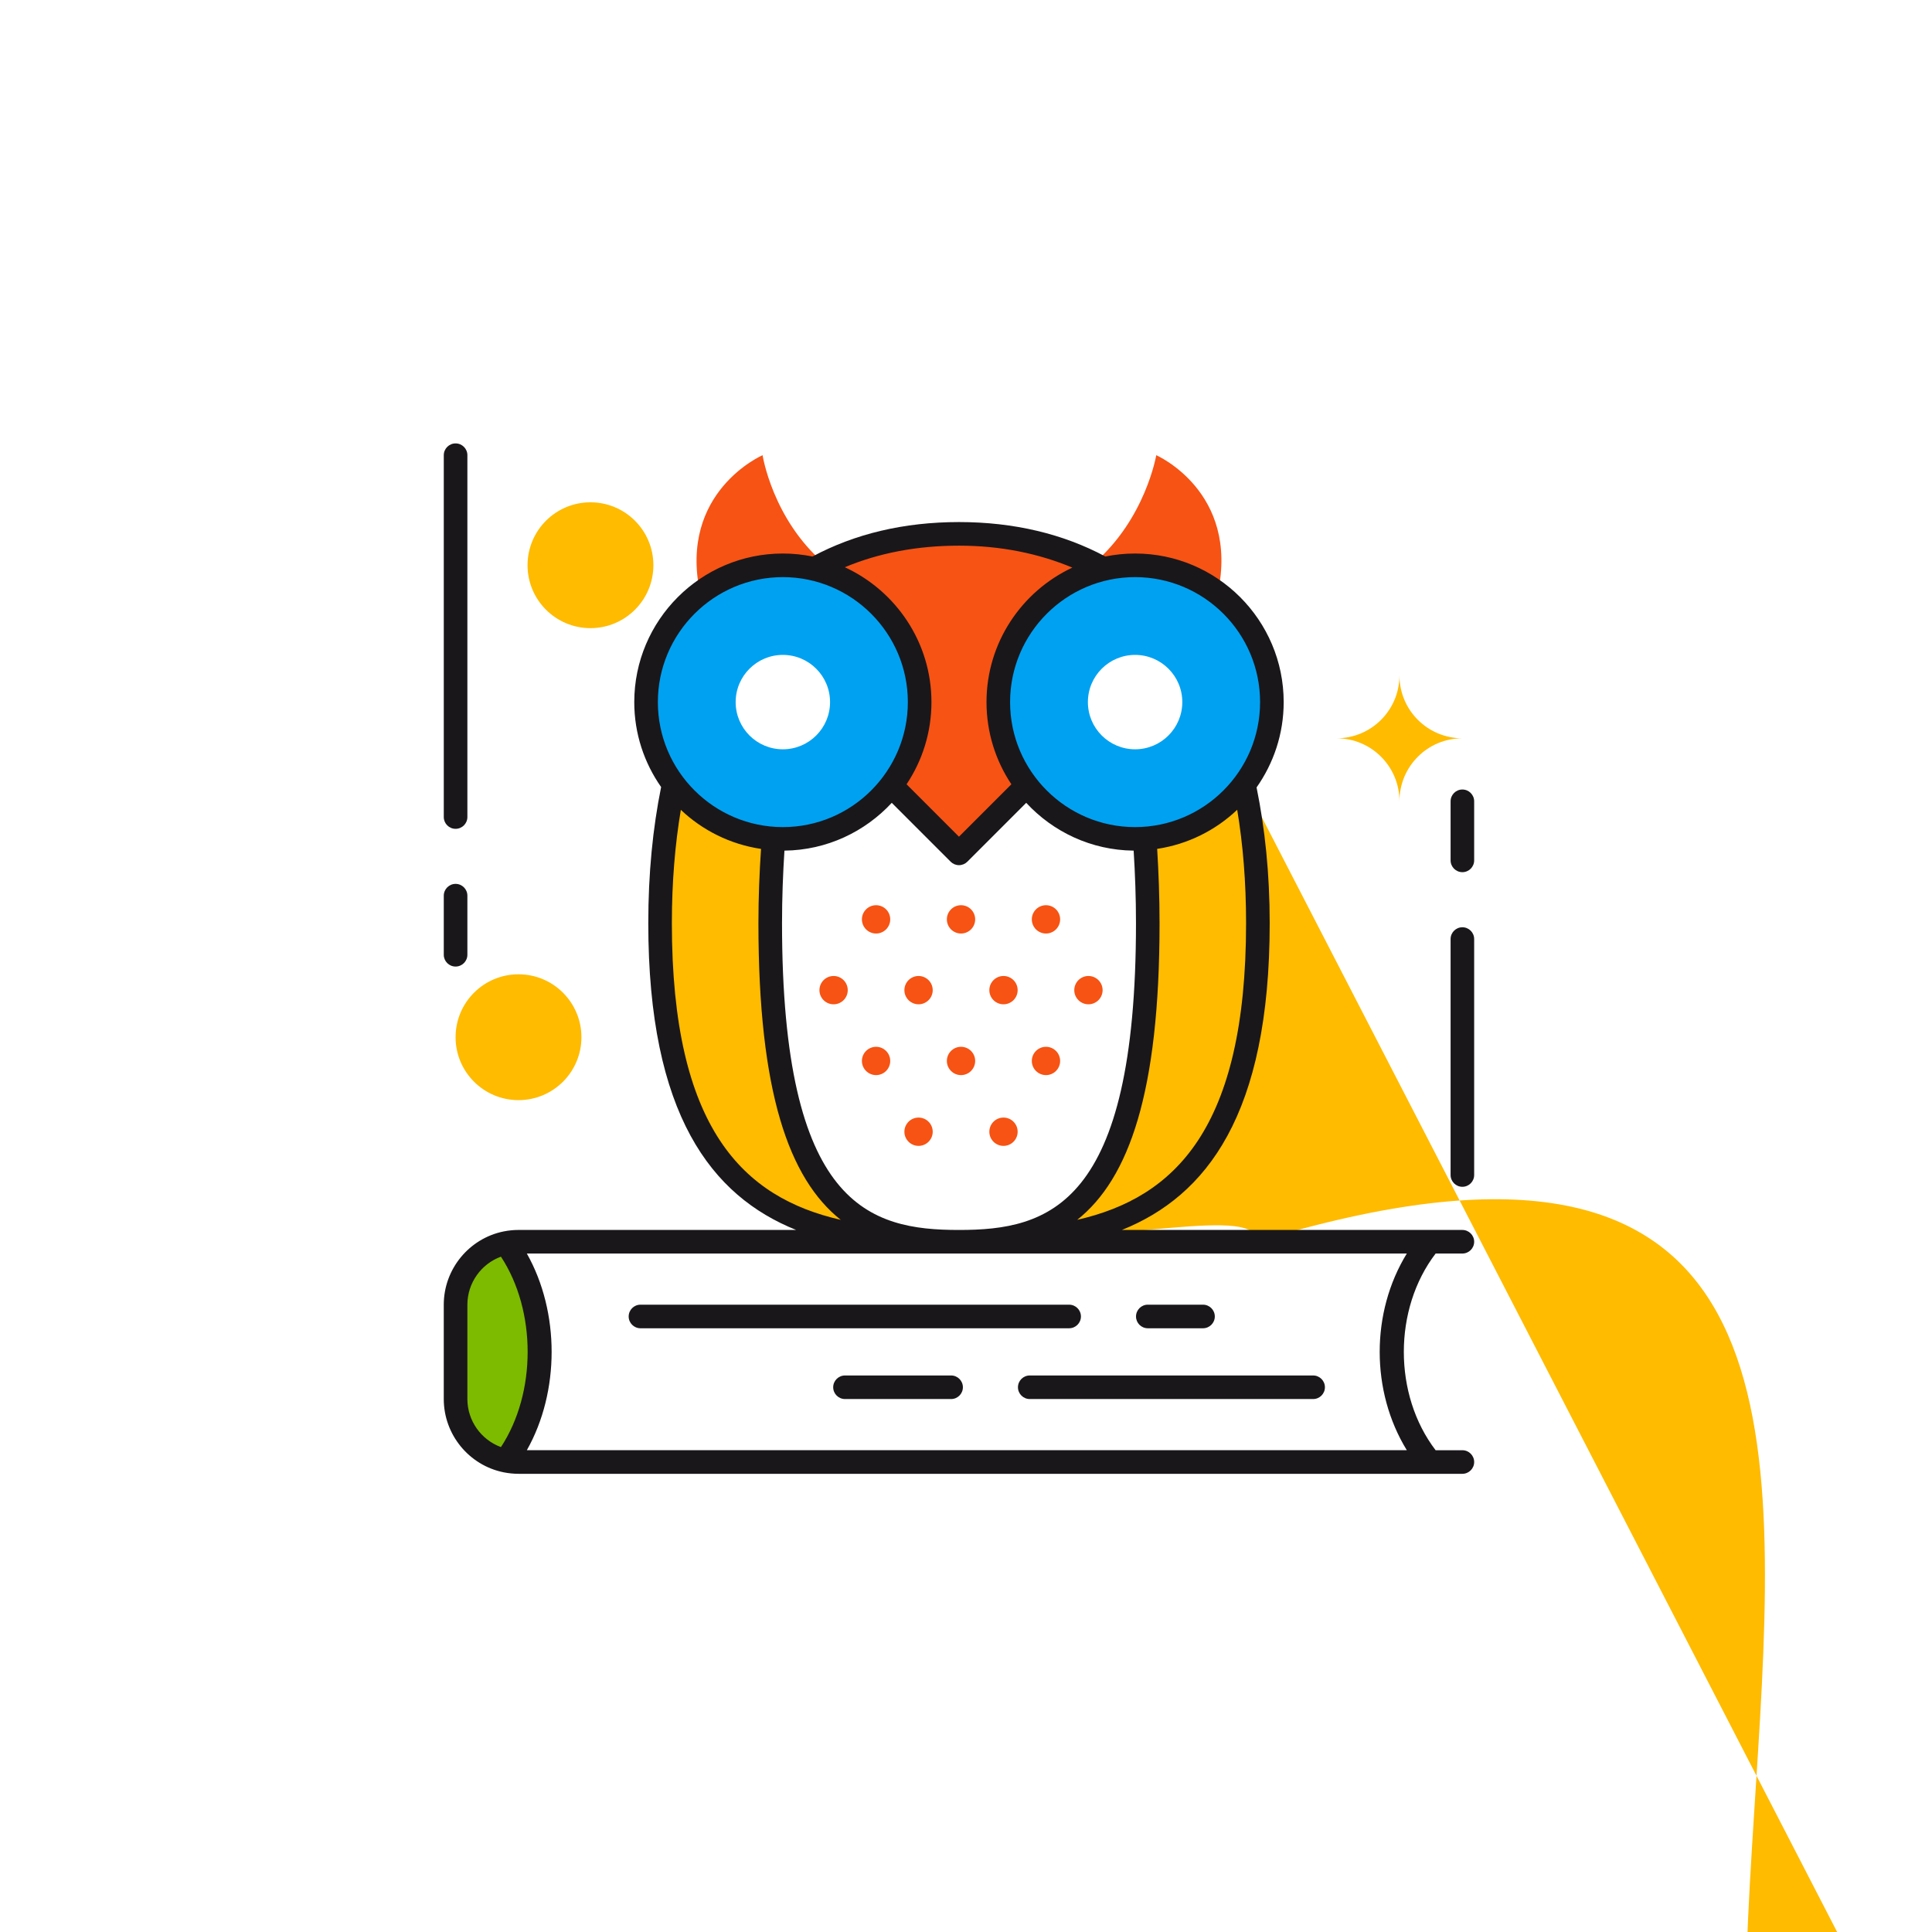 <?xml version="1.0" encoding="utf-8"?>
<!-- Generator: Adobe Illustrator 24.3.0, SVG Export Plug-In . SVG Version: 6.00 Build 0)  -->
<svg version="1.1" id="Layer_1" xmlns="http://www.w3.org/2000/svg" xmlns:xlink="http://www.w3.org/1999/xlink" x="0px" y="0px"
   width="32" height="32" viewBox="0 0 120 120" enable-background="new 0 0 120 120" xml:space="preserve">
<g>
	<g>
		<path fill="#F65314" d="M59.69,56.224c-0.485,0-0.879,0.393-0.879,0.879c0,0.486,0.394,0.88,0.879,0.88
			c0.486,0,0.88-0.394,0.88-0.88C60.57,56.617,60.177,56.224,59.69,56.224z"/>
		<path fill="#F65314" d="M54.415,56.224c-0.486,0-0.88,0.393-0.88,0.879c0,0.486,0.394,0.88,0.88,0.88
			c0.485,0,0.879-0.394,0.879-0.88C55.294,56.617,54.9,56.224,54.415,56.224z"/>
		<path fill="#F65314" d="M64.968,56.224c-0.486,0-0.88,0.393-0.88,0.879c0,0.486,0.393,0.88,0.88,0.88
			c0.485,0,0.879-0.394,0.879-0.88C65.847,56.617,65.453,56.224,64.968,56.224z"/>
		<path fill="#F65314" d="M62.329,60.62c-0.486,0-0.879,0.395-0.879,0.88c0,0.485,0.393,0.879,0.879,0.879
			c0.486,0,0.879-0.394,0.879-0.879C63.208,61.015,62.815,60.62,62.329,60.62z"/>
		<path fill="#F65314" d="M67.605,60.62c-0.485,0-0.88,0.395-0.88,0.88c0,0.485,0.395,0.879,0.88,0.879
			c0.485,0,0.88-0.394,0.88-0.879C68.485,61.015,68.091,60.62,67.605,60.62z"/>
		<path fill="#F65314" d="M57.053,60.62c-0.485,0-0.88,0.395-0.88,0.88c0,0.485,0.395,0.879,0.88,0.879
			c0.485,0,0.88-0.394,0.88-0.879C57.932,61.015,57.538,60.62,57.053,60.62z"/>
		<path fill="#F65314" d="M51.776,60.62c-0.486,0-0.879,0.395-0.879,0.88c0,0.485,0.392,0.879,0.879,0.879
			c0.486,0,0.879-0.394,0.879-0.879C52.655,61.015,52.263,60.62,51.776,60.62z"/>
		<path fill="#F65314" d="M59.69,65.018c-0.485,0-0.879,0.394-0.879,0.879c0,0.486,0.394,0.88,0.879,0.88
			c0.486,0,0.88-0.394,0.88-0.88C60.57,65.411,60.177,65.018,59.69,65.018z"/>
		<path fill="#F65314" d="M54.415,65.018c-0.486,0-0.88,0.394-0.88,0.879c0,0.486,0.394,0.88,0.88,0.88
			c0.485,0,0.879-0.394,0.879-0.88C55.294,65.411,54.9,65.018,54.415,65.018z"/>
		<path fill="#F65314" d="M64.968,65.018c-0.486,0-0.88,0.394-0.88,0.879c0,0.486,0.393,0.88,0.88,0.88
			c0.485,0,0.879-0.394,0.879-0.88C65.847,65.411,65.453,65.018,64.968,65.018z"/>
		<path fill="#F65314" d="M62.329,69.414c-0.486,0-0.879,0.395-0.879,0.88c0,0.485,0.393,0.879,0.879,0.879
			c0.486,0,0.879-0.394,0.879-0.879C63.208,69.809,62.815,69.414,62.329,69.414z"/>
		<path fill="#F65314" d="M57.053,69.414c-0.485,0-0.88,0.395-0.88,0.88c0,0.485,0.395,0.879,0.88,0.879
			c0.485,0,0.88-0.394,0.88-0.879C57.932,69.809,57.538,69.414,57.053,69.414z"/>
	</g>
	<path fill="#F65314" d="M71.817,28.273c0,0-0.666,3.962-3.883,6.727c-2.516-1.26-5.358-1.841-8.371-1.841
		c-3.012,0-5.855,0.581-8.371,1.842c-3.215-2.766-3.827-6.728-3.827-6.728s-5.23,2.264-3.878,8.566l0.027-0.006
		c1.424-1.075,3.189-1.72,5.11-1.72c0.665,0,1.31,0.084,1.931,0.229c0.014,0.003,0.027,0.007,0.041,0.011
		c3.74,0.891,6.524,4.244,6.524,8.257c0,1.952-0.665,3.744-1.772,5.179l4.215,4.215l4.215-4.215
		c-1.106-1.435-1.771-3.227-1.771-5.179c0-4.012,2.784-7.366,6.524-8.257c0.014-0.003,0.027-0.008,0.041-0.011
		c0.622-0.145,1.267-0.229,1.932-0.229c1.922,0,3.688,0.645,5.111,1.72l0.024,0.006C76.991,30.536,71.817,28.273,71.817,28.273z"/>
	<g>
		<path fill="#FFBB00" d="M47.839,57.338c0-1.883,0.068-3.626,0.185-5.263c-2.538-0.179-4.763-1.468-6.199-3.39
			c-0.534,2.53-0.825,5.402-0.825,8.652c0,17.488,8.311,19.788,18.564,19.788C53.089,77.126,47.839,74.826,47.839,57.338z"/>
		<path fill="#FFBB00" d="M77.304,48.686c-1.437,1.922-3.662,3.211-6.199,3.39c0.117,1.637,0.185,3.38,0.185,5.263
			c0,17.488-5.249,19.788-11.726,19.788c10.254,0,18.565-2.3,18.5l65-19.788C78.129,54.088,77.837,51.216,77.304,48.686z"/>
		<path fill="#FFBB00" d="M81.62,67.355c0,2.16-1.748,3.908-3.908,3.908c2.16,0,3.908,1.748,3.908,3.909
			c0-2.161,1.748-3.909,3.908-3.909C83.368,71.263,81.62,69.515,81.62,67.355z"/>
		<circle fill="#FFBB00" cx="32.205" cy="64.423" r="3.908"/>
		<circle fill="#FFBB00" cx="36.675" cy="35.107" r="3.908"/>
		<path fill="#FFBB00" d="M86.923,41.948c0,2.16-1.748,3.908-3.908,3.908c2.16,0,3.908,1.748,3.908,3.909
			c0-2.161,1.748-3.909,3.908-3.909C88.671,45.856,86.923,44.108,86.923,41.948z"/>
	</g>
	<g>
		<path fill="#00A1F1" d="M48.625,35.114c-4.692,0-8.496,3.804-8.496,8.496s3.804,8.496,8.496,8.496s8.496-3.804,8.496-8.496
			S53.317,35.114,48.625,35.114z M48.625,46.54c-1.619,0-2.932-1.312-2.932-2.931c0-1.619,1.312-2.932,2.932-2.932
			c1.618,0,2.931,1.312,2.931,2.932C51.556,45.228,50.243,46.54,48.625,46.54z"/>
		<path fill="#00A1F1" d="M70.503,35.113c-4.692,0-8.496,3.805-8.496,8.496c0,4.692,3.804,8.496,8.496,8.496
			c4.692,0,8.496-3.804,8.496-8.496C78.999,38.917,75.195,35.113,70.503,35.113z M70.503,46.54c-1.619,0-2.932-1.312-2.932-2.931
			c0-1.619,1.312-2.932,2.932-2.932c1.619,0,2.932,1.312,2.932,2.932C73.434,45.228,72.122,46.54,70.503,46.54z"/>
	</g>
	<path fill="#7CBB00" d="M31.429,77.204c-1.787,0.36-3.132,1.938-3.132,3.83v5.864c0,1.893,1.345,3.47,3.132,3.83
		C34.22,86.968,34.22,80.965,31.429,77.204z"/>
	<g>
		<path fill="#1A171B" d="M90.831,77.859c0.404,0,0.732-0.328,0.732-0.732c0-0.404-0.328-0.732-0.732-0.732h-21.15
			c5.244-2.107,9.182-7.152,9.182-19.055c0-3.097-0.296-5.885-0.815-8.431c1.058-1.502,1.684-3.327,1.684-5.3
			c0-5.088-4.14-9.229-9.229-9.229c-0.632,0-1.25,0.064-1.846,0.186c-2.621-1.404-5.68-2.14-9.094-2.14
			c-3.414,0-6.476,0.733-9.097,2.14c-0.596-0.121-1.212-0.186-1.842-0.186c-5.089,0-9.229,4.141-9.229,9.229
			c0,1.962,0.62,3.779,1.668,5.275c-0.516,2.552-0.797,5.357-0.797,8.455c0,11.902,3.938,16.947,9.181,19.055H32.206
			c-0.307,0-0.617,0.031-0.922,0.092h-0.001c-2.155,0.436-3.72,2.349-3.72,4.549v5.864c0,2.201,1.564,4.115,3.72,4.549
			c0.009,0.002,0,0.001,0.009,0.002c0.297,0.058,0.615,0.091,0.914,0.091h58.625c0.404,0,0.732-0.328,0.732-0.732
			c0-0.405-0.328-0.733-0.732-0.733h-1.662c-2.633-3.443-2.633-8.772,0-12.216H90.831z M66.909,75.766
			c3.213-2.558,5.113-7.911,5.113-18.427c0-1.616-0.058-3.144-0.148-4.614c1.91-0.286,3.63-1.156,4.971-2.429
			c0.358,2.154,0.551,4.494,0.551,7.043C77.395,70.12,72.946,74.387,66.909,75.766z M55.389,49.865l3.657,3.657
			c0.138,0.138,0.324,0.215,0.518,0.215c0.195,0,0.381-0.077,0.52-0.215l3.656-3.657c1.668,1.801,4.036,2.943,6.673,2.969
			c0.089,1.435,0.145,2.925,0.145,4.506c0,17.583-5.431,19.055-10.993,19.055c-5.562,0-10.992-1.472-10.992-19.055
			c0-1.584,0.059-3.071,0.15-4.506C51.355,52.806,53.722,51.663,55.389,49.865z M78.266,43.609c0,4.281-3.482,7.764-7.764,7.764
			c-4.28,0-7.764-3.482-7.764-7.764c0-4.28,3.483-7.763,7.764-7.763C74.784,35.846,78.266,39.328,78.266,43.609z M59.563,33.892
			c2.594,0,4.942,0.485,7.042,1.363c-3.144,1.474-5.331,4.659-5.331,8.354c0,1.887,0.57,3.641,1.545,5.104l-3.256,3.256
			l-3.255-3.256c0.976-1.463,1.546-3.217,1.546-5.104c0-3.714-2.211-6.914-5.381-8.377C54.581,34.348,56.96,33.892,59.563,33.892z
			 M40.861,43.609c0-4.28,3.483-7.763,7.764-7.763c4.28,0,7.763,3.482,7.763,7.763c0,4.281-3.482,7.764-7.763,7.764
			C44.345,51.372,40.861,47.89,40.861,43.609z M41.731,57.339c0-2.55,0.197-4.886,0.557-7.038c1.344,1.272,3.066,2.142,4.981,2.426
			c-0.098,1.469-0.162,2.989-0.162,4.612c0,10.516,1.898,15.869,5.112,18.427C46.182,74.387,41.731,70.12,41.731,57.339z
			 M31.115,89.881c-1.231-0.45-2.085-1.638-2.085-2.982v-5.864c0-1.344,0.853-2.531,2.085-2.981
			C33.326,81.423,33.326,86.51,31.115,89.881z M87.38,90.075H32.723c2.053-3.639,2.053-8.576,0-12.216H87.38
			C85.134,81.514,85.134,86.42,87.38,90.075z"/>
		<path fill="#1A171B" d="M59.075,85.433h-6.591c-0.404,0-0.733,0.328-0.733,0.732c0,0.404,0.329,0.732,0.733,0.732h6.591
			c0.404,0,0.732-0.328,0.732-0.732C59.807,85.761,59.479,85.433,59.075,85.433z"/>
		<path fill="#1A171B" d="M63.227,86.165c0,0.404,0.328,0.732,0.733,0.732h17.601c0.404,0,0.732-0.328,0.732-0.732
			c0-0.404-0.328-0.732-0.732-0.732H63.96C63.556,85.433,63.227,85.761,63.227,86.165z"/>
		<path fill="#1A171B" d="M39.781,82.501h26.625c0.404,0,0.733-0.328,0.733-0.732c0-0.405-0.329-0.733-0.733-0.733H39.781
			c-0.405,0-0.733,0.328-0.733,0.733C39.048,82.173,39.376,82.501,39.781,82.501z"/>
		<path fill="#1A171B" d="M71.292,82.501h3.429c0.404,0,0.733-0.328,0.733-0.732c0-0.405-0.329-0.733-0.733-0.733h-3.429
			c-0.404,0-0.732,0.328-0.732,0.733C70.559,82.173,70.888,82.501,71.292,82.501z"/>
		<path fill="#1A171B" d="M28.297,51.48c0.405,0,0.733-0.329,0.733-0.733V28.273c0-0.404-0.328-0.732-0.733-0.732
			c-0.404,0-0.733,0.328-0.733,0.732v22.474C27.563,51.151,27.892,51.48,28.297,51.48z"/>
		<path fill="#1A171B" d="M28.297,60.034c0.405,0,0.733-0.328,0.733-0.732v-3.67c0-0.404-0.328-0.733-0.733-0.733
			c-0.404,0-0.733,0.329-0.733,0.733v3.67C27.563,59.706,27.892,60.034,28.297,60.034z"/>
		<path fill="#1A171B" d="M90.831,57.594c-0.404,0-0.732,0.328-0.732,0.732v14.655c0,0.405,0.328,0.733,0.732,0.733
			c0.404,0,0.732-0.328,0.732-0.733V58.326C91.563,57.922,91.235,57.594,90.831,57.594z"/>
		<path fill="#1A171B" d="M90.831,49.038c-0.404,0-0.732,0.328-0.732,0.732v3.669c0,0.405,0.328,0.733,0.732,0.733
			c0.404,0,0.732-0.328,0.732-0.733v-3.669C91.563,49.367,91.235,49.038,90.831,49.038z"/>
	</g>
</g>
</svg>

